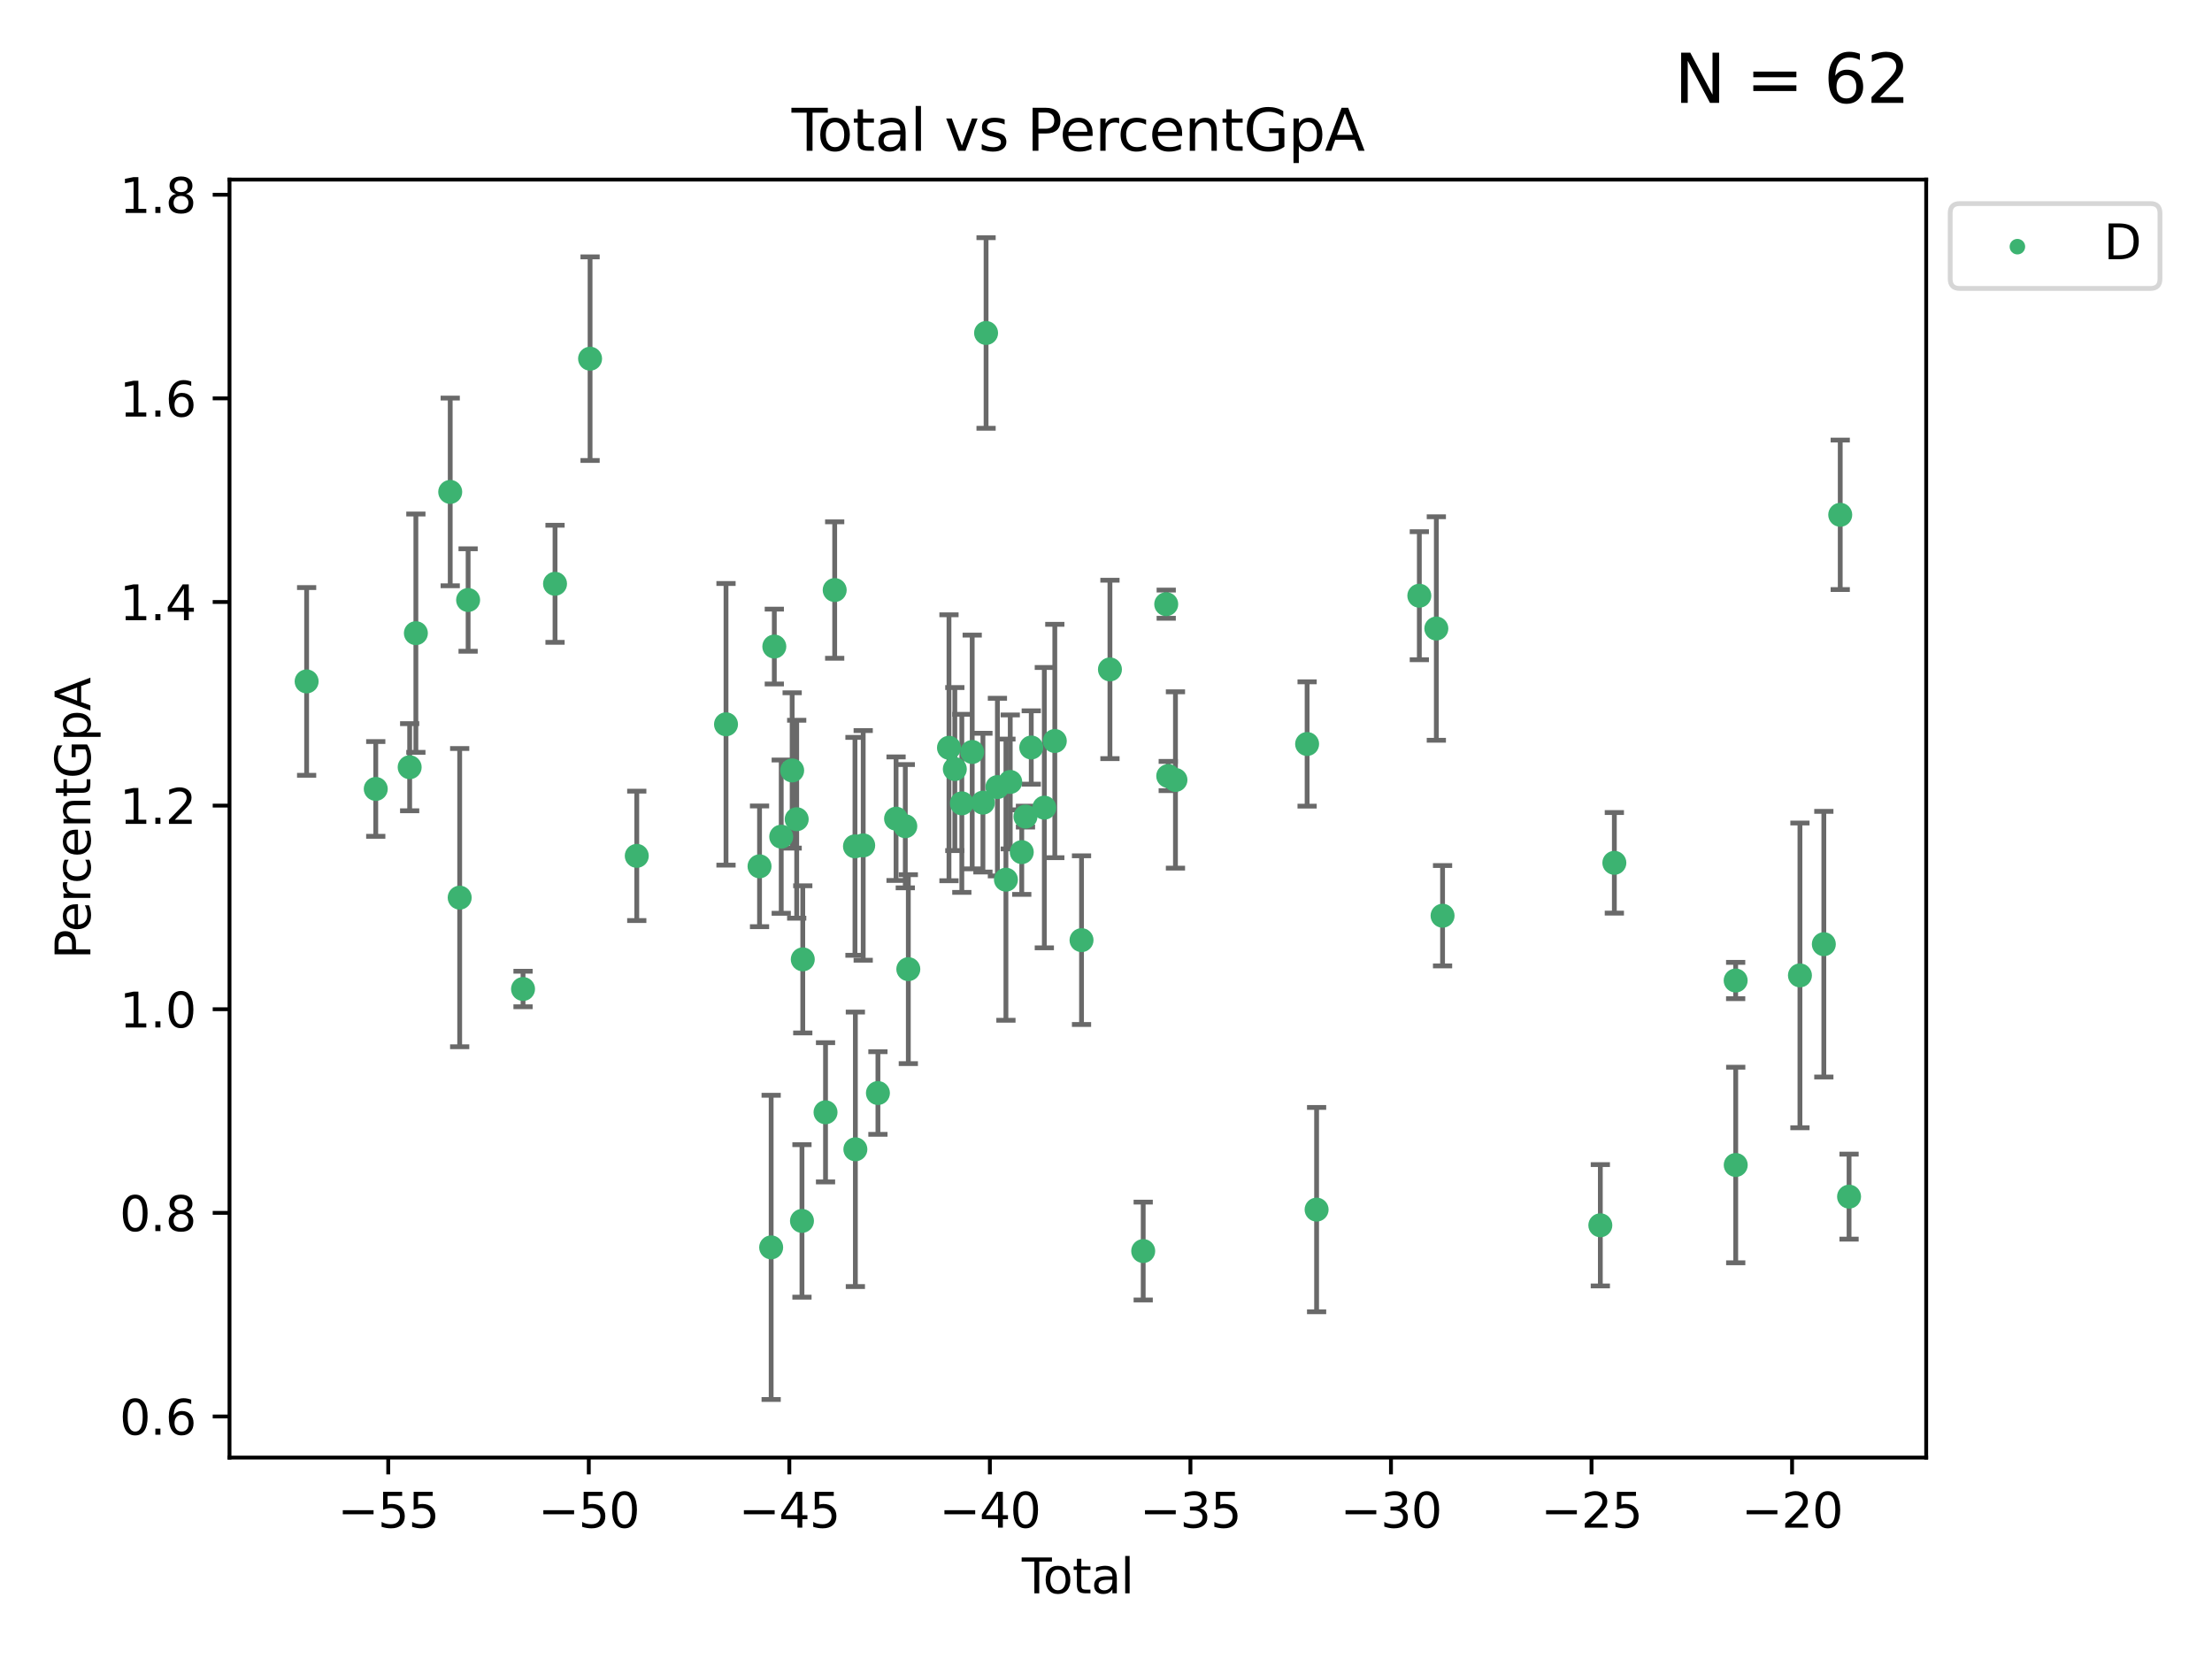 <?xml version="1.0" encoding="utf-8" standalone="no"?>
<!DOCTYPE svg PUBLIC "-//W3C//DTD SVG 1.1//EN"
  "http://www.w3.org/Graphics/SVG/1.1/DTD/svg11.dtd">
<svg xmlns:xlink="http://www.w3.org/1999/xlink" width="460.8pt" height="345.6pt" viewBox="0 0 460.8 345.6" xmlns="http://www.w3.org/2000/svg" version="1.1">
 <defs>
  <style type="text/css">*{stroke-linejoin: round; stroke-linecap: butt}</style>
 </defs>
 <g id="figure_1">
  <g id="patch_1">
   <path d="M 0 345.6 
L 460.8 345.6 
L 460.8 0 
L 0 0 
z
" style="fill: #ffffff"/>
  </g>
  <g id="axes_1">
   <g id="patch_2">
    <path d="M 47.81 303.64 
L 401.26 303.64 
L 401.26 37.411 
L 47.81 37.411 
z
" style="fill: #ffffff"/>
   </g>
   <g id="PathCollection_1">
    <defs>
     <path id="m8e7bc6224b" d="M 0 1.118 
C 0.297 1.118 0.581 1 0.791 0.791 
C 1 0.581 1.118 0.297 1.118 0 
C 1.118 -0.297 1 -0.581 0.791 -0.791 
C 0.581 -1 0.297 -1.118 0 -1.118 
C -0.297 -1.118 -0.581 -1 -0.791 -0.791 
C -1 -0.581 -1.118 -0.297 -1.118 0 
C -1.118 0.297 -1 0.581 -0.791 0.791 
C -0.581 1 -0.297 1.118 0 1.118 
z
" style="stroke: #3cb371"/>
    </defs>
    <g clip-path="url(#p9e554e2e4d)">
     <use xlink:href="#m8e7bc6224b" x="63.876" y="141.951" style="fill: #3cb371; stroke: #3cb371"/>
     <use xlink:href="#m8e7bc6224b" x="78.278" y="164.349" style="fill: #3cb371; stroke: #3cb371"/>
     <use xlink:href="#m8e7bc6224b" x="85.341" y="159.825" style="fill: #3cb371; stroke: #3cb371"/>
     <use xlink:href="#m8e7bc6224b" x="86.635" y="131.902" style="fill: #3cb371; stroke: #3cb371"/>
     <use xlink:href="#m8e7bc6224b" x="93.789" y="102.476" style="fill: #3cb371; stroke: #3cb371"/>
     <use xlink:href="#m8e7bc6224b" x="95.761" y="186.996" style="fill: #3cb371; stroke: #3cb371"/>
     <use xlink:href="#m8e7bc6224b" x="97.517" y="124.992" style="fill: #3cb371; stroke: #3cb371"/>
     <use xlink:href="#m8e7bc6224b" x="108.958" y="206.026" style="fill: #3cb371; stroke: #3cb371"/>
     <use xlink:href="#m8e7bc6224b" x="115.623" y="121.613" style="fill: #3cb371; stroke: #3cb371"/>
     <use xlink:href="#m8e7bc6224b" x="122.924" y="74.722" style="fill: #3cb371; stroke: #3cb371"/>
     <use xlink:href="#m8e7bc6224b" x="132.651" y="178.292" style="fill: #3cb371; stroke: #3cb371"/>
     <use xlink:href="#m8e7bc6224b" x="151.241" y="150.886" style="fill: #3cb371; stroke: #3cb371"/>
     <use xlink:href="#m8e7bc6224b" x="158.226" y="180.473" style="fill: #3cb371; stroke: #3cb371"/>
     <use xlink:href="#m8e7bc6224b" x="160.646" y="259.852" style="fill: #3cb371; stroke: #3cb371"/>
     <use xlink:href="#m8e7bc6224b" x="161.304" y="134.688" style="fill: #3cb371; stroke: #3cb371"/>
     <use xlink:href="#m8e7bc6224b" x="162.744" y="174.29" style="fill: #3cb371; stroke: #3cb371"/>
     <use xlink:href="#m8e7bc6224b" x="165.022" y="160.496" style="fill: #3cb371; stroke: #3cb371"/>
     <use xlink:href="#m8e7bc6224b" x="165.967" y="170.658" style="fill: #3cb371; stroke: #3cb371"/>
     <use xlink:href="#m8e7bc6224b" x="167.065" y="254.339" style="fill: #3cb371; stroke: #3cb371"/>
     <use xlink:href="#m8e7bc6224b" x="167.233" y="199.851" style="fill: #3cb371; stroke: #3cb371"/>
     <use xlink:href="#m8e7bc6224b" x="171.973" y="231.71" style="fill: #3cb371; stroke: #3cb371"/>
     <use xlink:href="#m8e7bc6224b" x="173.881" y="122.917" style="fill: #3cb371; stroke: #3cb371"/>
     <use xlink:href="#m8e7bc6224b" x="178.107" y="176.309" style="fill: #3cb371; stroke: #3cb371"/>
     <use xlink:href="#m8e7bc6224b" x="178.189" y="239.42" style="fill: #3cb371; stroke: #3cb371"/>
     <use xlink:href="#m8e7bc6224b" x="179.82" y="176.11" style="fill: #3cb371; stroke: #3cb371"/>
     <use xlink:href="#m8e7bc6224b" x="182.888" y="227.699" style="fill: #3cb371; stroke: #3cb371"/>
     <use xlink:href="#m8e7bc6224b" x="186.666" y="170.547" style="fill: #3cb371; stroke: #3cb371"/>
     <use xlink:href="#m8e7bc6224b" x="188.59" y="172.113" style="fill: #3cb371; stroke: #3cb371"/>
     <use xlink:href="#m8e7bc6224b" x="189.219" y="201.893" style="fill: #3cb371; stroke: #3cb371"/>
     <use xlink:href="#m8e7bc6224b" x="197.69" y="155.774" style="fill: #3cb371; stroke: #3cb371"/>
     <use xlink:href="#m8e7bc6224b" x="198.908" y="160.211" style="fill: #3cb371; stroke: #3cb371"/>
     <use xlink:href="#m8e7bc6224b" x="200.367" y="167.352" style="fill: #3cb371; stroke: #3cb371"/>
     <use xlink:href="#m8e7bc6224b" x="202.527" y="156.65" style="fill: #3cb371; stroke: #3cb371"/>
     <use xlink:href="#m8e7bc6224b" x="204.762" y="167.204" style="fill: #3cb371; stroke: #3cb371"/>
     <use xlink:href="#m8e7bc6224b" x="205.417" y="69.366" style="fill: #3cb371; stroke: #3cb371"/>
     <use xlink:href="#m8e7bc6224b" x="207.779" y="163.965" style="fill: #3cb371; stroke: #3cb371"/>
     <use xlink:href="#m8e7bc6224b" x="209.553" y="183.252" style="fill: #3cb371; stroke: #3cb371"/>
     <use xlink:href="#m8e7bc6224b" x="210.453" y="162.893" style="fill: #3cb371; stroke: #3cb371"/>
     <use xlink:href="#m8e7bc6224b" x="212.851" y="177.512" style="fill: #3cb371; stroke: #3cb371"/>
     <use xlink:href="#m8e7bc6224b" x="213.624" y="170.112" style="fill: #3cb371; stroke: #3cb371"/>
     <use xlink:href="#m8e7bc6224b" x="214.83" y="155.716" style="fill: #3cb371; stroke: #3cb371"/>
     <use xlink:href="#m8e7bc6224b" x="217.552" y="168.249" style="fill: #3cb371; stroke: #3cb371"/>
     <use xlink:href="#m8e7bc6224b" x="219.735" y="154.364" style="fill: #3cb371; stroke: #3cb371"/>
     <use xlink:href="#m8e7bc6224b" x="225.301" y="195.848" style="fill: #3cb371; stroke: #3cb371"/>
     <use xlink:href="#m8e7bc6224b" x="231.221" y="139.453" style="fill: #3cb371; stroke: #3cb371"/>
     <use xlink:href="#m8e7bc6224b" x="238.151" y="260.615" style="fill: #3cb371; stroke: #3cb371"/>
     <use xlink:href="#m8e7bc6224b" x="242.945" y="125.86" style="fill: #3cb371; stroke: #3cb371"/>
     <use xlink:href="#m8e7bc6224b" x="243.365" y="161.659" style="fill: #3cb371; stroke: #3cb371"/>
     <use xlink:href="#m8e7bc6224b" x="244.869" y="162.478" style="fill: #3cb371; stroke: #3cb371"/>
     <use xlink:href="#m8e7bc6224b" x="272.295" y="154.987" style="fill: #3cb371; stroke: #3cb371"/>
     <use xlink:href="#m8e7bc6224b" x="274.272" y="251.983" style="fill: #3cb371; stroke: #3cb371"/>
     <use xlink:href="#m8e7bc6224b" x="295.673" y="124.099" style="fill: #3cb371; stroke: #3cb371"/>
     <use xlink:href="#m8e7bc6224b" x="299.215" y="130.932" style="fill: #3cb371; stroke: #3cb371"/>
     <use xlink:href="#m8e7bc6224b" x="300.513" y="190.761" style="fill: #3cb371; stroke: #3cb371"/>
     <use xlink:href="#m8e7bc6224b" x="333.379" y="255.248" style="fill: #3cb371; stroke: #3cb371"/>
     <use xlink:href="#m8e7bc6224b" x="336.299" y="179.743" style="fill: #3cb371; stroke: #3cb371"/>
     <use xlink:href="#m8e7bc6224b" x="361.57" y="204.259" style="fill: #3cb371; stroke: #3cb371"/>
     <use xlink:href="#m8e7bc6224b" x="361.584" y="242.69" style="fill: #3cb371; stroke: #3cb371"/>
     <use xlink:href="#m8e7bc6224b" x="374.961" y="203.192" style="fill: #3cb371; stroke: #3cb371"/>
     <use xlink:href="#m8e7bc6224b" x="379.938" y="196.69" style="fill: #3cb371; stroke: #3cb371"/>
     <use xlink:href="#m8e7bc6224b" x="383.354" y="107.241" style="fill: #3cb371; stroke: #3cb371"/>
     <use xlink:href="#m8e7bc6224b" x="385.194" y="249.282" style="fill: #3cb371; stroke: #3cb371"/>
    </g>
   </g>
   <g id="matplotlib.axis_1">
    <g id="xtick_1">
     <g id="line2d_1">
      <defs>
       <path id="m9fd2347273" d="M 0 0 
L 0 3.5 
" style="stroke: #000000; stroke-width: 0.8"/>
      </defs>
      <g>
       <use xlink:href="#m9fd2347273" x="80.877" y="303.64" style="stroke: #000000; stroke-width: 0.8"/>
      </g>
     </g>
     <g id="text_1">
      <!-- −55 -->
      <g transform="translate(70.325 318.238)scale(0.1 -0.1)">
       <defs>
        <path id="DejaVuSans-2212" d="M 678 2272 
L 4684 2272 
L 4684 1741 
L 678 1741 
L 678 2272 
z
" transform="scale(0.016)"/>
        <path id="DejaVuSans-35" d="M 691 4666 
L 3169 4666 
L 3169 4134 
L 1269 4134 
L 1269 2991 
Q 1406 3038 1543 3061 
Q 1681 3084 1819 3084 
Q 2600 3084 3056 2656 
Q 3513 2228 3513 1497 
Q 3513 744 3044 326 
Q 2575 -91 1722 -91 
Q 1428 -91 1123 -41 
Q 819 9 494 109 
L 494 744 
Q 775 591 1075 516 
Q 1375 441 1709 441 
Q 2250 441 2565 725 
Q 2881 1009 2881 1497 
Q 2881 1984 2565 2268 
Q 2250 2553 1709 2553 
Q 1456 2553 1204 2497 
Q 953 2441 691 2322 
L 691 4666 
z
" transform="scale(0.016)"/>
       </defs>
       <use xlink:href="#DejaVuSans-2212"/>
       <use xlink:href="#DejaVuSans-35" x="83.789"/>
       <use xlink:href="#DejaVuSans-35" x="147.412"/>
      </g>
     </g>
    </g>
    <g id="xtick_2">
     <g id="line2d_2">
      <g>
       <use xlink:href="#m9fd2347273" x="122.655" y="303.64" style="stroke: #000000; stroke-width: 0.8"/>
      </g>
     </g>
     <g id="text_2">
      <!-- −50 -->
      <g transform="translate(112.102 318.238)scale(0.1 -0.1)">
       <defs>
        <path id="DejaVuSans-30" d="M 2034 4250 
Q 1547 4250 1301 3770 
Q 1056 3291 1056 2328 
Q 1056 1369 1301 889 
Q 1547 409 2034 409 
Q 2525 409 2770 889 
Q 3016 1369 3016 2328 
Q 3016 3291 2770 3770 
Q 2525 4250 2034 4250 
z
M 2034 4750 
Q 2819 4750 3233 4129 
Q 3647 3509 3647 2328 
Q 3647 1150 3233 529 
Q 2819 -91 2034 -91 
Q 1250 -91 836 529 
Q 422 1150 422 2328 
Q 422 3509 836 4129 
Q 1250 4750 2034 4750 
z
" transform="scale(0.016)"/>
       </defs>
       <use xlink:href="#DejaVuSans-2212"/>
       <use xlink:href="#DejaVuSans-35" x="83.789"/>
       <use xlink:href="#DejaVuSans-30" x="147.412"/>
      </g>
     </g>
    </g>
    <g id="xtick_3">
     <g id="line2d_3">
      <g>
       <use xlink:href="#m9fd2347273" x="164.433" y="303.64" style="stroke: #000000; stroke-width: 0.8"/>
      </g>
     </g>
     <g id="text_3">
      <!-- −45 -->
      <g transform="translate(153.88 318.238)scale(0.1 -0.1)">
       <defs>
        <path id="DejaVuSans-34" d="M 2419 4116 
L 825 1625 
L 2419 1625 
L 2419 4116 
z
M 2253 4666 
L 3047 4666 
L 3047 1625 
L 3713 1625 
L 3713 1100 
L 3047 1100 
L 3047 0 
L 2419 0 
L 2419 1100 
L 313 1100 
L 313 1709 
L 2253 4666 
z
" transform="scale(0.016)"/>
       </defs>
       <use xlink:href="#DejaVuSans-2212"/>
       <use xlink:href="#DejaVuSans-34" x="83.789"/>
       <use xlink:href="#DejaVuSans-35" x="147.412"/>
      </g>
     </g>
    </g>
    <g id="xtick_4">
     <g id="line2d_4">
      <g>
       <use xlink:href="#m9fd2347273" x="206.21" y="303.64" style="stroke: #000000; stroke-width: 0.8"/>
      </g>
     </g>
     <g id="text_4">
      <!-- −40 -->
      <g transform="translate(195.658 318.238)scale(0.1 -0.1)">
       <use xlink:href="#DejaVuSans-2212"/>
       <use xlink:href="#DejaVuSans-34" x="83.789"/>
       <use xlink:href="#DejaVuSans-30" x="147.412"/>
      </g>
     </g>
    </g>
    <g id="xtick_5">
     <g id="line2d_5">
      <g>
       <use xlink:href="#m9fd2347273" x="247.988" y="303.64" style="stroke: #000000; stroke-width: 0.8"/>
      </g>
     </g>
     <g id="text_5">
      <!-- −35 -->
      <g transform="translate(237.436 318.238)scale(0.1 -0.1)">
       <defs>
        <path id="DejaVuSans-33" d="M 2597 2516 
Q 3050 2419 3304 2112 
Q 3559 1806 3559 1356 
Q 3559 666 3084 287 
Q 2609 -91 1734 -91 
Q 1441 -91 1130 -33 
Q 819 25 488 141 
L 488 750 
Q 750 597 1062 519 
Q 1375 441 1716 441 
Q 2309 441 2620 675 
Q 2931 909 2931 1356 
Q 2931 1769 2642 2001 
Q 2353 2234 1838 2234 
L 1294 2234 
L 1294 2753 
L 1863 2753 
Q 2328 2753 2575 2939 
Q 2822 3125 2822 3475 
Q 2822 3834 2567 4026 
Q 2313 4219 1838 4219 
Q 1578 4219 1281 4162 
Q 984 4106 628 3988 
L 628 4550 
Q 988 4650 1302 4700 
Q 1616 4750 1894 4750 
Q 2613 4750 3031 4423 
Q 3450 4097 3450 3541 
Q 3450 3153 3228 2886 
Q 3006 2619 2597 2516 
z
" transform="scale(0.016)"/>
       </defs>
       <use xlink:href="#DejaVuSans-2212"/>
       <use xlink:href="#DejaVuSans-33" x="83.789"/>
       <use xlink:href="#DejaVuSans-35" x="147.412"/>
      </g>
     </g>
    </g>
    <g id="xtick_6">
     <g id="line2d_6">
      <g>
       <use xlink:href="#m9fd2347273" x="289.766" y="303.64" style="stroke: #000000; stroke-width: 0.8"/>
      </g>
     </g>
     <g id="text_6">
      <!-- −30 -->
      <g transform="translate(279.214 318.238)scale(0.1 -0.1)">
       <use xlink:href="#DejaVuSans-2212"/>
       <use xlink:href="#DejaVuSans-33" x="83.789"/>
       <use xlink:href="#DejaVuSans-30" x="147.412"/>
      </g>
     </g>
    </g>
    <g id="xtick_7">
     <g id="line2d_7">
      <g>
       <use xlink:href="#m9fd2347273" x="331.544" y="303.64" style="stroke: #000000; stroke-width: 0.8"/>
      </g>
     </g>
     <g id="text_7">
      <!-- −25 -->
      <g transform="translate(320.992 318.238)scale(0.1 -0.1)">
       <defs>
        <path id="DejaVuSans-32" d="M 1228 531 
L 3431 531 
L 3431 0 
L 469 0 
L 469 531 
Q 828 903 1448 1529 
Q 2069 2156 2228 2338 
Q 2531 2678 2651 2914 
Q 2772 3150 2772 3378 
Q 2772 3750 2511 3984 
Q 2250 4219 1831 4219 
Q 1534 4219 1204 4116 
Q 875 4013 500 3803 
L 500 4441 
Q 881 4594 1212 4672 
Q 1544 4750 1819 4750 
Q 2544 4750 2975 4387 
Q 3406 4025 3406 3419 
Q 3406 3131 3298 2873 
Q 3191 2616 2906 2266 
Q 2828 2175 2409 1742 
Q 1991 1309 1228 531 
z
" transform="scale(0.016)"/>
       </defs>
       <use xlink:href="#DejaVuSans-2212"/>
       <use xlink:href="#DejaVuSans-32" x="83.789"/>
       <use xlink:href="#DejaVuSans-35" x="147.412"/>
      </g>
     </g>
    </g>
    <g id="xtick_8">
     <g id="line2d_8">
      <g>
       <use xlink:href="#m9fd2347273" x="373.322" y="303.64" style="stroke: #000000; stroke-width: 0.8"/>
      </g>
     </g>
     <g id="text_8">
      <!-- −20 -->
      <g transform="translate(362.769 318.238)scale(0.1 -0.1)">
       <use xlink:href="#DejaVuSans-2212"/>
       <use xlink:href="#DejaVuSans-32" x="83.789"/>
       <use xlink:href="#DejaVuSans-30" x="147.412"/>
      </g>
     </g>
    </g>
    <g id="text_9">
     <!-- Total -->
     <g transform="translate(212.858 331.917)scale(0.1 -0.1)">
      <defs>
       <path id="DejaVuSans-54" d="M -19 4666 
L 3928 4666 
L 3928 4134 
L 2272 4134 
L 2272 0 
L 1638 0 
L 1638 4134 
L -19 4134 
L -19 4666 
z
" transform="scale(0.016)"/>
       <path id="DejaVuSans-6f" d="M 1959 3097 
Q 1497 3097 1228 2736 
Q 959 2375 959 1747 
Q 959 1119 1226 758 
Q 1494 397 1959 397 
Q 2419 397 2687 759 
Q 2956 1122 2956 1747 
Q 2956 2369 2687 2733 
Q 2419 3097 1959 3097 
z
M 1959 3584 
Q 2709 3584 3137 3096 
Q 3566 2609 3566 1747 
Q 3566 888 3137 398 
Q 2709 -91 1959 -91 
Q 1206 -91 779 398 
Q 353 888 353 1747 
Q 353 2609 779 3096 
Q 1206 3584 1959 3584 
z
" transform="scale(0.016)"/>
       <path id="DejaVuSans-74" d="M 1172 4494 
L 1172 3500 
L 2356 3500 
L 2356 3053 
L 1172 3053 
L 1172 1153 
Q 1172 725 1289 603 
Q 1406 481 1766 481 
L 2356 481 
L 2356 0 
L 1766 0 
Q 1100 0 847 248 
Q 594 497 594 1153 
L 594 3053 
L 172 3053 
L 172 3500 
L 594 3500 
L 594 4494 
L 1172 4494 
z
" transform="scale(0.016)"/>
       <path id="DejaVuSans-61" d="M 2194 1759 
Q 1497 1759 1228 1600 
Q 959 1441 959 1056 
Q 959 750 1161 570 
Q 1363 391 1709 391 
Q 2188 391 2477 730 
Q 2766 1069 2766 1631 
L 2766 1759 
L 2194 1759 
z
M 3341 1997 
L 3341 0 
L 2766 0 
L 2766 531 
Q 2569 213 2275 61 
Q 1981 -91 1556 -91 
Q 1019 -91 701 211 
Q 384 513 384 1019 
Q 384 1609 779 1909 
Q 1175 2209 1959 2209 
L 2766 2209 
L 2766 2266 
Q 2766 2663 2505 2880 
Q 2244 3097 1772 3097 
Q 1472 3097 1187 3025 
Q 903 2953 641 2809 
L 641 3341 
Q 956 3463 1253 3523 
Q 1550 3584 1831 3584 
Q 2591 3584 2966 3190 
Q 3341 2797 3341 1997 
z
" transform="scale(0.016)"/>
       <path id="DejaVuSans-6c" d="M 603 4863 
L 1178 4863 
L 1178 0 
L 603 0 
L 603 4863 
z
" transform="scale(0.016)"/>
      </defs>
      <use xlink:href="#DejaVuSans-54"/>
      <use xlink:href="#DejaVuSans-6f" x="44.084"/>
      <use xlink:href="#DejaVuSans-74" x="105.266"/>
      <use xlink:href="#DejaVuSans-61" x="144.475"/>
      <use xlink:href="#DejaVuSans-6c" x="205.754"/>
     </g>
    </g>
   </g>
   <g id="matplotlib.axis_2">
    <g id="ytick_1">
     <g id="line2d_9">
      <defs>
       <path id="mc085681084" d="M 0 0 
L -3.5 0 
" style="stroke: #000000; stroke-width: 0.8"/>
      </defs>
      <g>
       <use xlink:href="#mc085681084" x="47.81" y="295.078" style="stroke: #000000; stroke-width: 0.8"/>
      </g>
     </g>
     <g id="text_10">
      <!-- 0.6 -->
      <g transform="translate(24.907 298.877)scale(0.1 -0.1)">
       <defs>
        <path id="DejaVuSans-2e" d="M 684 794 
L 1344 794 
L 1344 0 
L 684 0 
L 684 794 
z
" transform="scale(0.016)"/>
        <path id="DejaVuSans-36" d="M 2113 2584 
Q 1688 2584 1439 2293 
Q 1191 2003 1191 1497 
Q 1191 994 1439 701 
Q 1688 409 2113 409 
Q 2538 409 2786 701 
Q 3034 994 3034 1497 
Q 3034 2003 2786 2293 
Q 2538 2584 2113 2584 
z
M 3366 4563 
L 3366 3988 
Q 3128 4100 2886 4159 
Q 2644 4219 2406 4219 
Q 1781 4219 1451 3797 
Q 1122 3375 1075 2522 
Q 1259 2794 1537 2939 
Q 1816 3084 2150 3084 
Q 2853 3084 3261 2657 
Q 3669 2231 3669 1497 
Q 3669 778 3244 343 
Q 2819 -91 2113 -91 
Q 1303 -91 875 529 
Q 447 1150 447 2328 
Q 447 3434 972 4092 
Q 1497 4750 2381 4750 
Q 2619 4750 2861 4703 
Q 3103 4656 3366 4563 
z
" transform="scale(0.016)"/>
       </defs>
       <use xlink:href="#DejaVuSans-30"/>
       <use xlink:href="#DejaVuSans-2e" x="63.623"/>
       <use xlink:href="#DejaVuSans-36" x="95.41"/>
      </g>
     </g>
    </g>
    <g id="ytick_2">
     <g id="line2d_10">
      <g>
       <use xlink:href="#mc085681084" x="47.81" y="252.659" style="stroke: #000000; stroke-width: 0.8"/>
      </g>
     </g>
     <g id="text_11">
      <!-- 0.8 -->
      <g transform="translate(24.907 256.458)scale(0.1 -0.1)">
       <defs>
        <path id="DejaVuSans-38" d="M 2034 2216 
Q 1584 2216 1326 1975 
Q 1069 1734 1069 1313 
Q 1069 891 1326 650 
Q 1584 409 2034 409 
Q 2484 409 2743 651 
Q 3003 894 3003 1313 
Q 3003 1734 2745 1975 
Q 2488 2216 2034 2216 
z
M 1403 2484 
Q 997 2584 770 2862 
Q 544 3141 544 3541 
Q 544 4100 942 4425 
Q 1341 4750 2034 4750 
Q 2731 4750 3128 4425 
Q 3525 4100 3525 3541 
Q 3525 3141 3298 2862 
Q 3072 2584 2669 2484 
Q 3125 2378 3379 2068 
Q 3634 1759 3634 1313 
Q 3634 634 3220 271 
Q 2806 -91 2034 -91 
Q 1263 -91 848 271 
Q 434 634 434 1313 
Q 434 1759 690 2068 
Q 947 2378 1403 2484 
z
M 1172 3481 
Q 1172 3119 1398 2916 
Q 1625 2713 2034 2713 
Q 2441 2713 2670 2916 
Q 2900 3119 2900 3481 
Q 2900 3844 2670 4047 
Q 2441 4250 2034 4250 
Q 1625 4250 1398 4047 
Q 1172 3844 1172 3481 
z
" transform="scale(0.016)"/>
       </defs>
       <use xlink:href="#DejaVuSans-30"/>
       <use xlink:href="#DejaVuSans-2e" x="63.623"/>
       <use xlink:href="#DejaVuSans-38" x="95.41"/>
      </g>
     </g>
    </g>
    <g id="ytick_3">
     <g id="line2d_11">
      <g>
       <use xlink:href="#mc085681084" x="47.81" y="210.24" style="stroke: #000000; stroke-width: 0.8"/>
      </g>
     </g>
     <g id="text_12">
      <!-- 1.0 -->
      <g transform="translate(24.907 214.04)scale(0.1 -0.1)">
       <defs>
        <path id="DejaVuSans-31" d="M 794 531 
L 1825 531 
L 1825 4091 
L 703 3866 
L 703 4441 
L 1819 4666 
L 2450 4666 
L 2450 531 
L 3481 531 
L 3481 0 
L 794 0 
L 794 531 
z
" transform="scale(0.016)"/>
       </defs>
       <use xlink:href="#DejaVuSans-31"/>
       <use xlink:href="#DejaVuSans-2e" x="63.623"/>
       <use xlink:href="#DejaVuSans-30" x="95.41"/>
      </g>
     </g>
    </g>
    <g id="ytick_4">
     <g id="line2d_12">
      <g>
       <use xlink:href="#mc085681084" x="47.81" y="167.822" style="stroke: #000000; stroke-width: 0.8"/>
      </g>
     </g>
     <g id="text_13">
      <!-- 1.2 -->
      <g transform="translate(24.907 171.621)scale(0.1 -0.1)">
       <use xlink:href="#DejaVuSans-31"/>
       <use xlink:href="#DejaVuSans-2e" x="63.623"/>
       <use xlink:href="#DejaVuSans-32" x="95.41"/>
      </g>
     </g>
    </g>
    <g id="ytick_5">
     <g id="line2d_13">
      <g>
       <use xlink:href="#mc085681084" x="47.81" y="125.403" style="stroke: #000000; stroke-width: 0.8"/>
      </g>
     </g>
     <g id="text_14">
      <!-- 1.4 -->
      <g transform="translate(24.907 129.202)scale(0.1 -0.1)">
       <use xlink:href="#DejaVuSans-31"/>
       <use xlink:href="#DejaVuSans-2e" x="63.623"/>
       <use xlink:href="#DejaVuSans-34" x="95.41"/>
      </g>
     </g>
    </g>
    <g id="ytick_6">
     <g id="line2d_14">
      <g>
       <use xlink:href="#mc085681084" x="47.81" y="82.984" style="stroke: #000000; stroke-width: 0.8"/>
      </g>
     </g>
     <g id="text_15">
      <!-- 1.6 -->
      <g transform="translate(24.907 86.784)scale(0.1 -0.1)">
       <use xlink:href="#DejaVuSans-31"/>
       <use xlink:href="#DejaVuSans-2e" x="63.623"/>
       <use xlink:href="#DejaVuSans-36" x="95.41"/>
      </g>
     </g>
    </g>
    <g id="ytick_7">
     <g id="line2d_15">
      <g>
       <use xlink:href="#mc085681084" x="47.81" y="40.566" style="stroke: #000000; stroke-width: 0.8"/>
      </g>
     </g>
     <g id="text_16">
      <!-- 1.8 -->
      <g transform="translate(24.907 44.365)scale(0.1 -0.1)">
       <use xlink:href="#DejaVuSans-31"/>
       <use xlink:href="#DejaVuSans-2e" x="63.623"/>
       <use xlink:href="#DejaVuSans-38" x="95.41"/>
      </g>
     </g>
    </g>
    <g id="text_17">
     <!-- PercentGpA -->
     <g transform="translate(18.827 199.802)rotate(-90)scale(0.1 -0.1)">
      <defs>
       <path id="DejaVuSans-50" d="M 1259 4147 
L 1259 2394 
L 2053 2394 
Q 2494 2394 2734 2622 
Q 2975 2850 2975 3272 
Q 2975 3691 2734 3919 
Q 2494 4147 2053 4147 
L 1259 4147 
z
M 628 4666 
L 2053 4666 
Q 2838 4666 3239 4311 
Q 3641 3956 3641 3272 
Q 3641 2581 3239 2228 
Q 2838 1875 2053 1875 
L 1259 1875 
L 1259 0 
L 628 0 
L 628 4666 
z
" transform="scale(0.016)"/>
       <path id="DejaVuSans-65" d="M 3597 1894 
L 3597 1613 
L 953 1613 
Q 991 1019 1311 708 
Q 1631 397 2203 397 
Q 2534 397 2845 478 
Q 3156 559 3463 722 
L 3463 178 
Q 3153 47 2828 -22 
Q 2503 -91 2169 -91 
Q 1331 -91 842 396 
Q 353 884 353 1716 
Q 353 2575 817 3079 
Q 1281 3584 2069 3584 
Q 2775 3584 3186 3129 
Q 3597 2675 3597 1894 
z
M 3022 2063 
Q 3016 2534 2758 2815 
Q 2500 3097 2075 3097 
Q 1594 3097 1305 2825 
Q 1016 2553 972 2059 
L 3022 2063 
z
" transform="scale(0.016)"/>
       <path id="DejaVuSans-72" d="M 2631 2963 
Q 2534 3019 2420 3045 
Q 2306 3072 2169 3072 
Q 1681 3072 1420 2755 
Q 1159 2438 1159 1844 
L 1159 0 
L 581 0 
L 581 3500 
L 1159 3500 
L 1159 2956 
Q 1341 3275 1631 3429 
Q 1922 3584 2338 3584 
Q 2397 3584 2469 3576 
Q 2541 3569 2628 3553 
L 2631 2963 
z
" transform="scale(0.016)"/>
       <path id="DejaVuSans-63" d="M 3122 3366 
L 3122 2828 
Q 2878 2963 2633 3030 
Q 2388 3097 2138 3097 
Q 1578 3097 1268 2742 
Q 959 2388 959 1747 
Q 959 1106 1268 751 
Q 1578 397 2138 397 
Q 2388 397 2633 464 
Q 2878 531 3122 666 
L 3122 134 
Q 2881 22 2623 -34 
Q 2366 -91 2075 -91 
Q 1284 -91 818 406 
Q 353 903 353 1747 
Q 353 2603 823 3093 
Q 1294 3584 2113 3584 
Q 2378 3584 2631 3529 
Q 2884 3475 3122 3366 
z
" transform="scale(0.016)"/>
       <path id="DejaVuSans-6e" d="M 3513 2113 
L 3513 0 
L 2938 0 
L 2938 2094 
Q 2938 2591 2744 2837 
Q 2550 3084 2163 3084 
Q 1697 3084 1428 2787 
Q 1159 2491 1159 1978 
L 1159 0 
L 581 0 
L 581 3500 
L 1159 3500 
L 1159 2956 
Q 1366 3272 1645 3428 
Q 1925 3584 2291 3584 
Q 2894 3584 3203 3211 
Q 3513 2838 3513 2113 
z
" transform="scale(0.016)"/>
       <path id="DejaVuSans-47" d="M 3809 666 
L 3809 1919 
L 2778 1919 
L 2778 2438 
L 4434 2438 
L 4434 434 
Q 4069 175 3628 42 
Q 3188 -91 2688 -91 
Q 1594 -91 976 548 
Q 359 1188 359 2328 
Q 359 3472 976 4111 
Q 1594 4750 2688 4750 
Q 3144 4750 3555 4637 
Q 3966 4525 4313 4306 
L 4313 3634 
Q 3963 3931 3569 4081 
Q 3175 4231 2741 4231 
Q 1884 4231 1454 3753 
Q 1025 3275 1025 2328 
Q 1025 1384 1454 906 
Q 1884 428 2741 428 
Q 3075 428 3337 486 
Q 3600 544 3809 666 
z
" transform="scale(0.016)"/>
       <path id="DejaVuSans-70" d="M 1159 525 
L 1159 -1331 
L 581 -1331 
L 581 3500 
L 1159 3500 
L 1159 2969 
Q 1341 3281 1617 3432 
Q 1894 3584 2278 3584 
Q 2916 3584 3314 3078 
Q 3713 2572 3713 1747 
Q 3713 922 3314 415 
Q 2916 -91 2278 -91 
Q 1894 -91 1617 61 
Q 1341 213 1159 525 
z
M 3116 1747 
Q 3116 2381 2855 2742 
Q 2594 3103 2138 3103 
Q 1681 3103 1420 2742 
Q 1159 2381 1159 1747 
Q 1159 1113 1420 752 
Q 1681 391 2138 391 
Q 2594 391 2855 752 
Q 3116 1113 3116 1747 
z
" transform="scale(0.016)"/>
       <path id="DejaVuSans-41" d="M 2188 4044 
L 1331 1722 
L 3047 1722 
L 2188 4044 
z
M 1831 4666 
L 2547 4666 
L 4325 0 
L 3669 0 
L 3244 1197 
L 1141 1197 
L 716 0 
L 50 0 
L 1831 4666 
z
" transform="scale(0.016)"/>
      </defs>
      <use xlink:href="#DejaVuSans-50"/>
      <use xlink:href="#DejaVuSans-65" x="56.678"/>
      <use xlink:href="#DejaVuSans-72" x="118.201"/>
      <use xlink:href="#DejaVuSans-63" x="157.064"/>
      <use xlink:href="#DejaVuSans-65" x="212.045"/>
      <use xlink:href="#DejaVuSans-6e" x="273.568"/>
      <use xlink:href="#DejaVuSans-74" x="336.947"/>
      <use xlink:href="#DejaVuSans-47" x="376.156"/>
      <use xlink:href="#DejaVuSans-70" x="453.646"/>
      <use xlink:href="#DejaVuSans-41" x="517.123"/>
     </g>
    </g>
   </g>
   <g id="LineCollection_1">
    <path d="M 63.876 161.503 
L 63.876 122.399 
" clip-path="url(#p9e554e2e4d)" style="fill: none; stroke: #696969"/>
    <path d="M 78.278 174.218 
L 78.278 154.48 
" clip-path="url(#p9e554e2e4d)" style="fill: none; stroke: #696969"/>
    <path d="M 85.341 168.9 
L 85.341 150.749 
" clip-path="url(#p9e554e2e4d)" style="fill: none; stroke: #696969"/>
    <path d="M 86.635 156.727 
L 86.635 107.076 
" clip-path="url(#p9e554e2e4d)" style="fill: none; stroke: #696969"/>
    <path d="M 93.789 122.024 
L 93.789 82.927 
" clip-path="url(#p9e554e2e4d)" style="fill: none; stroke: #696969"/>
    <path d="M 95.761 218.061 
L 95.761 155.931 
" clip-path="url(#p9e554e2e4d)" style="fill: none; stroke: #696969"/>
    <path d="M 97.517 135.664 
L 97.517 114.321 
" clip-path="url(#p9e554e2e4d)" style="fill: none; stroke: #696969"/>
    <path d="M 108.958 209.727 
L 108.958 202.326 
" clip-path="url(#p9e554e2e4d)" style="fill: none; stroke: #696969"/>
    <path d="M 115.623 133.811 
L 115.623 109.415 
" clip-path="url(#p9e554e2e4d)" style="fill: none; stroke: #696969"/>
    <path d="M 122.924 95.927 
L 122.924 53.516 
" clip-path="url(#p9e554e2e4d)" style="fill: none; stroke: #696969"/>
    <path d="M 132.651 191.768 
L 132.651 164.816 
" clip-path="url(#p9e554e2e4d)" style="fill: none; stroke: #696969"/>
    <path d="M 151.241 180.219 
L 151.241 121.552 
" clip-path="url(#p9e554e2e4d)" style="fill: none; stroke: #696969"/>
    <path d="M 158.226 193.046 
L 158.226 167.899 
" clip-path="url(#p9e554e2e4d)" style="fill: none; stroke: #696969"/>
    <path d="M 160.646 291.539 
L 160.646 228.165 
" clip-path="url(#p9e554e2e4d)" style="fill: none; stroke: #696969"/>
    <path d="M 161.304 142.487 
L 161.304 126.889 
" clip-path="url(#p9e554e2e4d)" style="fill: none; stroke: #696969"/>
    <path d="M 162.744 190.254 
L 162.744 158.327 
" clip-path="url(#p9e554e2e4d)" style="fill: none; stroke: #696969"/>
    <path d="M 165.022 176.676 
L 165.022 144.317 
" clip-path="url(#p9e554e2e4d)" style="fill: none; stroke: #696969"/>
    <path d="M 165.967 191.276 
L 165.967 150.039 
" clip-path="url(#p9e554e2e4d)" style="fill: none; stroke: #696969"/>
    <path d="M 167.065 270.225 
L 167.065 238.452 
" clip-path="url(#p9e554e2e4d)" style="fill: none; stroke: #696969"/>
    <path d="M 167.233 215.182 
L 167.233 184.52 
" clip-path="url(#p9e554e2e4d)" style="fill: none; stroke: #696969"/>
    <path d="M 171.973 246.215 
L 171.973 217.205 
" clip-path="url(#p9e554e2e4d)" style="fill: none; stroke: #696969"/>
    <path d="M 173.881 137.129 
L 173.881 108.705 
" clip-path="url(#p9e554e2e4d)" style="fill: none; stroke: #696969"/>
    <path d="M 178.107 199.005 
L 178.107 153.613 
" clip-path="url(#p9e554e2e4d)" style="fill: none; stroke: #696969"/>
    <path d="M 178.189 268.013 
L 178.189 210.828 
" clip-path="url(#p9e554e2e4d)" style="fill: none; stroke: #696969"/>
    <path d="M 179.82 200.029 
L 179.82 152.192 
" clip-path="url(#p9e554e2e4d)" style="fill: none; stroke: #696969"/>
    <path d="M 182.888 236.307 
L 182.888 219.091 
" clip-path="url(#p9e554e2e4d)" style="fill: none; stroke: #696969"/>
    <path d="M 186.666 183.417 
L 186.666 157.678 
" clip-path="url(#p9e554e2e4d)" style="fill: none; stroke: #696969"/>
    <path d="M 188.59 184.953 
L 188.59 159.273 
" clip-path="url(#p9e554e2e4d)" style="fill: none; stroke: #696969"/>
    <path d="M 189.219 221.571 
L 189.219 182.215 
" clip-path="url(#p9e554e2e4d)" style="fill: none; stroke: #696969"/>
    <path d="M 197.69 183.471 
L 197.69 128.076 
" clip-path="url(#p9e554e2e4d)" style="fill: none; stroke: #696969"/>
    <path d="M 198.908 177.193 
L 198.908 143.23 
" clip-path="url(#p9e554e2e4d)" style="fill: none; stroke: #696969"/>
    <path d="M 200.367 185.902 
L 200.367 148.802 
" clip-path="url(#p9e554e2e4d)" style="fill: none; stroke: #696969"/>
    <path d="M 202.527 180.994 
L 202.527 132.306 
" clip-path="url(#p9e554e2e4d)" style="fill: none; stroke: #696969"/>
    <path d="M 204.762 181.658 
L 204.762 152.75 
" clip-path="url(#p9e554e2e4d)" style="fill: none; stroke: #696969"/>
    <path d="M 205.417 89.22 
L 205.417 49.513 
" clip-path="url(#p9e554e2e4d)" style="fill: none; stroke: #696969"/>
    <path d="M 207.779 182.467 
L 207.779 145.464 
" clip-path="url(#p9e554e2e4d)" style="fill: none; stroke: #696969"/>
    <path d="M 209.553 212.543 
L 209.553 153.962 
" clip-path="url(#p9e554e2e4d)" style="fill: none; stroke: #696969"/>
    <path d="M 210.453 176.846 
L 210.453 148.94 
" clip-path="url(#p9e554e2e4d)" style="fill: none; stroke: #696969"/>
    <path d="M 212.851 186.321 
L 212.851 168.702 
" clip-path="url(#p9e554e2e4d)" style="fill: none; stroke: #696969"/>
    <path d="M 213.624 172.289 
L 213.624 167.934 
" clip-path="url(#p9e554e2e4d)" style="fill: none; stroke: #696969"/>
    <path d="M 214.83 163.357 
L 214.83 148.076 
" clip-path="url(#p9e554e2e4d)" style="fill: none; stroke: #696969"/>
    <path d="M 217.552 197.449 
L 217.552 139.049 
" clip-path="url(#p9e554e2e4d)" style="fill: none; stroke: #696969"/>
    <path d="M 219.735 178.674 
L 219.735 130.054 
" clip-path="url(#p9e554e2e4d)" style="fill: none; stroke: #696969"/>
    <path d="M 225.301 213.418 
L 225.301 178.277 
" clip-path="url(#p9e554e2e4d)" style="fill: none; stroke: #696969"/>
    <path d="M 231.221 158.037 
L 231.221 120.869 
" clip-path="url(#p9e554e2e4d)" style="fill: none; stroke: #696969"/>
    <path d="M 238.151 270.807 
L 238.151 250.423 
" clip-path="url(#p9e554e2e4d)" style="fill: none; stroke: #696969"/>
    <path d="M 242.945 128.795 
L 242.945 122.925 
" clip-path="url(#p9e554e2e4d)" style="fill: none; stroke: #696969"/>
    <path d="M 243.365 164.702 
L 243.365 158.615 
" clip-path="url(#p9e554e2e4d)" style="fill: none; stroke: #696969"/>
    <path d="M 244.869 180.845 
L 244.869 144.112 
" clip-path="url(#p9e554e2e4d)" style="fill: none; stroke: #696969"/>
    <path d="M 272.295 167.935 
L 272.295 142.039 
" clip-path="url(#p9e554e2e4d)" style="fill: none; stroke: #696969"/>
    <path d="M 274.272 273.265 
L 274.272 230.702 
" clip-path="url(#p9e554e2e4d)" style="fill: none; stroke: #696969"/>
    <path d="M 295.673 137.436 
L 295.673 110.762 
" clip-path="url(#p9e554e2e4d)" style="fill: none; stroke: #696969"/>
    <path d="M 299.215 154.212 
L 299.215 107.651 
" clip-path="url(#p9e554e2e4d)" style="fill: none; stroke: #696969"/>
    <path d="M 300.513 201.216 
L 300.513 180.305 
" clip-path="url(#p9e554e2e4d)" style="fill: none; stroke: #696969"/>
    <path d="M 333.379 267.887 
L 333.379 242.609 
" clip-path="url(#p9e554e2e4d)" style="fill: none; stroke: #696969"/>
    <path d="M 336.299 190.218 
L 336.299 169.268 
" clip-path="url(#p9e554e2e4d)" style="fill: none; stroke: #696969"/>
    <path d="M 361.57 208.04 
L 361.57 200.477 
" clip-path="url(#p9e554e2e4d)" style="fill: none; stroke: #696969"/>
    <path d="M 361.584 263.06 
L 361.584 222.321 
" clip-path="url(#p9e554e2e4d)" style="fill: none; stroke: #696969"/>
    <path d="M 374.961 234.933 
L 374.961 171.451 
" clip-path="url(#p9e554e2e4d)" style="fill: none; stroke: #696969"/>
    <path d="M 379.938 224.357 
L 379.938 169.022 
" clip-path="url(#p9e554e2e4d)" style="fill: none; stroke: #696969"/>
    <path d="M 383.354 122.809 
L 383.354 91.673 
" clip-path="url(#p9e554e2e4d)" style="fill: none; stroke: #696969"/>
    <path d="M 385.194 258.136 
L 385.194 240.428 
" clip-path="url(#p9e554e2e4d)" style="fill: none; stroke: #696969"/>
   </g>
   <g id="line2d_16">
    <defs>
     <path id="m2016fc59f5" d="M 2 0 
L -2 -0 
" style="stroke: #696969"/>
    </defs>
    <g clip-path="url(#p9e554e2e4d)">
     <use xlink:href="#m2016fc59f5" x="63.876" y="161.503" style="fill: #696969; stroke: #696969"/>
     <use xlink:href="#m2016fc59f5" x="78.278" y="174.218" style="fill: #696969; stroke: #696969"/>
     <use xlink:href="#m2016fc59f5" x="85.341" y="168.9" style="fill: #696969; stroke: #696969"/>
     <use xlink:href="#m2016fc59f5" x="86.635" y="156.727" style="fill: #696969; stroke: #696969"/>
     <use xlink:href="#m2016fc59f5" x="93.789" y="122.024" style="fill: #696969; stroke: #696969"/>
     <use xlink:href="#m2016fc59f5" x="95.761" y="218.061" style="fill: #696969; stroke: #696969"/>
     <use xlink:href="#m2016fc59f5" x="97.517" y="135.664" style="fill: #696969; stroke: #696969"/>
     <use xlink:href="#m2016fc59f5" x="108.958" y="209.727" style="fill: #696969; stroke: #696969"/>
     <use xlink:href="#m2016fc59f5" x="115.623" y="133.811" style="fill: #696969; stroke: #696969"/>
     <use xlink:href="#m2016fc59f5" x="122.924" y="95.927" style="fill: #696969; stroke: #696969"/>
     <use xlink:href="#m2016fc59f5" x="132.651" y="191.768" style="fill: #696969; stroke: #696969"/>
     <use xlink:href="#m2016fc59f5" x="151.241" y="180.219" style="fill: #696969; stroke: #696969"/>
     <use xlink:href="#m2016fc59f5" x="158.226" y="193.046" style="fill: #696969; stroke: #696969"/>
     <use xlink:href="#m2016fc59f5" x="160.646" y="291.539" style="fill: #696969; stroke: #696969"/>
     <use xlink:href="#m2016fc59f5" x="161.304" y="142.487" style="fill: #696969; stroke: #696969"/>
     <use xlink:href="#m2016fc59f5" x="162.744" y="190.254" style="fill: #696969; stroke: #696969"/>
     <use xlink:href="#m2016fc59f5" x="165.022" y="176.676" style="fill: #696969; stroke: #696969"/>
     <use xlink:href="#m2016fc59f5" x="165.967" y="191.276" style="fill: #696969; stroke: #696969"/>
     <use xlink:href="#m2016fc59f5" x="167.065" y="270.225" style="fill: #696969; stroke: #696969"/>
     <use xlink:href="#m2016fc59f5" x="167.233" y="215.182" style="fill: #696969; stroke: #696969"/>
     <use xlink:href="#m2016fc59f5" x="171.973" y="246.215" style="fill: #696969; stroke: #696969"/>
     <use xlink:href="#m2016fc59f5" x="173.881" y="137.129" style="fill: #696969; stroke: #696969"/>
     <use xlink:href="#m2016fc59f5" x="178.107" y="199.005" style="fill: #696969; stroke: #696969"/>
     <use xlink:href="#m2016fc59f5" x="178.189" y="268.013" style="fill: #696969; stroke: #696969"/>
     <use xlink:href="#m2016fc59f5" x="179.82" y="200.029" style="fill: #696969; stroke: #696969"/>
     <use xlink:href="#m2016fc59f5" x="182.888" y="236.307" style="fill: #696969; stroke: #696969"/>
     <use xlink:href="#m2016fc59f5" x="186.666" y="183.417" style="fill: #696969; stroke: #696969"/>
     <use xlink:href="#m2016fc59f5" x="188.59" y="184.953" style="fill: #696969; stroke: #696969"/>
     <use xlink:href="#m2016fc59f5" x="189.219" y="221.571" style="fill: #696969; stroke: #696969"/>
     <use xlink:href="#m2016fc59f5" x="197.69" y="183.471" style="fill: #696969; stroke: #696969"/>
     <use xlink:href="#m2016fc59f5" x="198.908" y="177.193" style="fill: #696969; stroke: #696969"/>
     <use xlink:href="#m2016fc59f5" x="200.367" y="185.902" style="fill: #696969; stroke: #696969"/>
     <use xlink:href="#m2016fc59f5" x="202.527" y="180.994" style="fill: #696969; stroke: #696969"/>
     <use xlink:href="#m2016fc59f5" x="204.762" y="181.658" style="fill: #696969; stroke: #696969"/>
     <use xlink:href="#m2016fc59f5" x="205.417" y="89.22" style="fill: #696969; stroke: #696969"/>
     <use xlink:href="#m2016fc59f5" x="207.779" y="182.467" style="fill: #696969; stroke: #696969"/>
     <use xlink:href="#m2016fc59f5" x="209.553" y="212.543" style="fill: #696969; stroke: #696969"/>
     <use xlink:href="#m2016fc59f5" x="210.453" y="176.846" style="fill: #696969; stroke: #696969"/>
     <use xlink:href="#m2016fc59f5" x="212.851" y="186.321" style="fill: #696969; stroke: #696969"/>
     <use xlink:href="#m2016fc59f5" x="213.624" y="172.289" style="fill: #696969; stroke: #696969"/>
     <use xlink:href="#m2016fc59f5" x="214.83" y="163.357" style="fill: #696969; stroke: #696969"/>
     <use xlink:href="#m2016fc59f5" x="217.552" y="197.449" style="fill: #696969; stroke: #696969"/>
     <use xlink:href="#m2016fc59f5" x="219.735" y="178.674" style="fill: #696969; stroke: #696969"/>
     <use xlink:href="#m2016fc59f5" x="225.301" y="213.418" style="fill: #696969; stroke: #696969"/>
     <use xlink:href="#m2016fc59f5" x="231.221" y="158.037" style="fill: #696969; stroke: #696969"/>
     <use xlink:href="#m2016fc59f5" x="238.151" y="270.807" style="fill: #696969; stroke: #696969"/>
     <use xlink:href="#m2016fc59f5" x="242.945" y="128.795" style="fill: #696969; stroke: #696969"/>
     <use xlink:href="#m2016fc59f5" x="243.365" y="164.702" style="fill: #696969; stroke: #696969"/>
     <use xlink:href="#m2016fc59f5" x="244.869" y="180.845" style="fill: #696969; stroke: #696969"/>
     <use xlink:href="#m2016fc59f5" x="272.295" y="167.935" style="fill: #696969; stroke: #696969"/>
     <use xlink:href="#m2016fc59f5" x="274.272" y="273.265" style="fill: #696969; stroke: #696969"/>
     <use xlink:href="#m2016fc59f5" x="295.673" y="137.436" style="fill: #696969; stroke: #696969"/>
     <use xlink:href="#m2016fc59f5" x="299.215" y="154.212" style="fill: #696969; stroke: #696969"/>
     <use xlink:href="#m2016fc59f5" x="300.513" y="201.216" style="fill: #696969; stroke: #696969"/>
     <use xlink:href="#m2016fc59f5" x="333.379" y="267.887" style="fill: #696969; stroke: #696969"/>
     <use xlink:href="#m2016fc59f5" x="336.299" y="190.218" style="fill: #696969; stroke: #696969"/>
     <use xlink:href="#m2016fc59f5" x="361.57" y="208.04" style="fill: #696969; stroke: #696969"/>
     <use xlink:href="#m2016fc59f5" x="361.584" y="263.06" style="fill: #696969; stroke: #696969"/>
     <use xlink:href="#m2016fc59f5" x="374.961" y="234.933" style="fill: #696969; stroke: #696969"/>
     <use xlink:href="#m2016fc59f5" x="379.938" y="224.357" style="fill: #696969; stroke: #696969"/>
     <use xlink:href="#m2016fc59f5" x="383.354" y="122.809" style="fill: #696969; stroke: #696969"/>
     <use xlink:href="#m2016fc59f5" x="385.194" y="258.136" style="fill: #696969; stroke: #696969"/>
    </g>
   </g>
   <g id="line2d_17">
    <g clip-path="url(#p9e554e2e4d)">
     <use xlink:href="#m2016fc59f5" x="63.876" y="122.399" style="fill: #696969; stroke: #696969"/>
     <use xlink:href="#m2016fc59f5" x="78.278" y="154.48" style="fill: #696969; stroke: #696969"/>
     <use xlink:href="#m2016fc59f5" x="85.341" y="150.749" style="fill: #696969; stroke: #696969"/>
     <use xlink:href="#m2016fc59f5" x="86.635" y="107.076" style="fill: #696969; stroke: #696969"/>
     <use xlink:href="#m2016fc59f5" x="93.789" y="82.927" style="fill: #696969; stroke: #696969"/>
     <use xlink:href="#m2016fc59f5" x="95.761" y="155.931" style="fill: #696969; stroke: #696969"/>
     <use xlink:href="#m2016fc59f5" x="97.517" y="114.321" style="fill: #696969; stroke: #696969"/>
     <use xlink:href="#m2016fc59f5" x="108.958" y="202.326" style="fill: #696969; stroke: #696969"/>
     <use xlink:href="#m2016fc59f5" x="115.623" y="109.415" style="fill: #696969; stroke: #696969"/>
     <use xlink:href="#m2016fc59f5" x="122.924" y="53.516" style="fill: #696969; stroke: #696969"/>
     <use xlink:href="#m2016fc59f5" x="132.651" y="164.816" style="fill: #696969; stroke: #696969"/>
     <use xlink:href="#m2016fc59f5" x="151.241" y="121.552" style="fill: #696969; stroke: #696969"/>
     <use xlink:href="#m2016fc59f5" x="158.226" y="167.899" style="fill: #696969; stroke: #696969"/>
     <use xlink:href="#m2016fc59f5" x="160.646" y="228.165" style="fill: #696969; stroke: #696969"/>
     <use xlink:href="#m2016fc59f5" x="161.304" y="126.889" style="fill: #696969; stroke: #696969"/>
     <use xlink:href="#m2016fc59f5" x="162.744" y="158.327" style="fill: #696969; stroke: #696969"/>
     <use xlink:href="#m2016fc59f5" x="165.022" y="144.317" style="fill: #696969; stroke: #696969"/>
     <use xlink:href="#m2016fc59f5" x="165.967" y="150.039" style="fill: #696969; stroke: #696969"/>
     <use xlink:href="#m2016fc59f5" x="167.065" y="238.452" style="fill: #696969; stroke: #696969"/>
     <use xlink:href="#m2016fc59f5" x="167.233" y="184.52" style="fill: #696969; stroke: #696969"/>
     <use xlink:href="#m2016fc59f5" x="171.973" y="217.205" style="fill: #696969; stroke: #696969"/>
     <use xlink:href="#m2016fc59f5" x="173.881" y="108.705" style="fill: #696969; stroke: #696969"/>
     <use xlink:href="#m2016fc59f5" x="178.107" y="153.613" style="fill: #696969; stroke: #696969"/>
     <use xlink:href="#m2016fc59f5" x="178.189" y="210.828" style="fill: #696969; stroke: #696969"/>
     <use xlink:href="#m2016fc59f5" x="179.82" y="152.192" style="fill: #696969; stroke: #696969"/>
     <use xlink:href="#m2016fc59f5" x="182.888" y="219.091" style="fill: #696969; stroke: #696969"/>
     <use xlink:href="#m2016fc59f5" x="186.666" y="157.678" style="fill: #696969; stroke: #696969"/>
     <use xlink:href="#m2016fc59f5" x="188.59" y="159.273" style="fill: #696969; stroke: #696969"/>
     <use xlink:href="#m2016fc59f5" x="189.219" y="182.215" style="fill: #696969; stroke: #696969"/>
     <use xlink:href="#m2016fc59f5" x="197.69" y="128.076" style="fill: #696969; stroke: #696969"/>
     <use xlink:href="#m2016fc59f5" x="198.908" y="143.23" style="fill: #696969; stroke: #696969"/>
     <use xlink:href="#m2016fc59f5" x="200.367" y="148.802" style="fill: #696969; stroke: #696969"/>
     <use xlink:href="#m2016fc59f5" x="202.527" y="132.306" style="fill: #696969; stroke: #696969"/>
     <use xlink:href="#m2016fc59f5" x="204.762" y="152.75" style="fill: #696969; stroke: #696969"/>
     <use xlink:href="#m2016fc59f5" x="205.417" y="49.513" style="fill: #696969; stroke: #696969"/>
     <use xlink:href="#m2016fc59f5" x="207.779" y="145.464" style="fill: #696969; stroke: #696969"/>
     <use xlink:href="#m2016fc59f5" x="209.553" y="153.962" style="fill: #696969; stroke: #696969"/>
     <use xlink:href="#m2016fc59f5" x="210.453" y="148.94" style="fill: #696969; stroke: #696969"/>
     <use xlink:href="#m2016fc59f5" x="212.851" y="168.702" style="fill: #696969; stroke: #696969"/>
     <use xlink:href="#m2016fc59f5" x="213.624" y="167.934" style="fill: #696969; stroke: #696969"/>
     <use xlink:href="#m2016fc59f5" x="214.83" y="148.076" style="fill: #696969; stroke: #696969"/>
     <use xlink:href="#m2016fc59f5" x="217.552" y="139.049" style="fill: #696969; stroke: #696969"/>
     <use xlink:href="#m2016fc59f5" x="219.735" y="130.054" style="fill: #696969; stroke: #696969"/>
     <use xlink:href="#m2016fc59f5" x="225.301" y="178.277" style="fill: #696969; stroke: #696969"/>
     <use xlink:href="#m2016fc59f5" x="231.221" y="120.869" style="fill: #696969; stroke: #696969"/>
     <use xlink:href="#m2016fc59f5" x="238.151" y="250.423" style="fill: #696969; stroke: #696969"/>
     <use xlink:href="#m2016fc59f5" x="242.945" y="122.925" style="fill: #696969; stroke: #696969"/>
     <use xlink:href="#m2016fc59f5" x="243.365" y="158.615" style="fill: #696969; stroke: #696969"/>
     <use xlink:href="#m2016fc59f5" x="244.869" y="144.112" style="fill: #696969; stroke: #696969"/>
     <use xlink:href="#m2016fc59f5" x="272.295" y="142.039" style="fill: #696969; stroke: #696969"/>
     <use xlink:href="#m2016fc59f5" x="274.272" y="230.702" style="fill: #696969; stroke: #696969"/>
     <use xlink:href="#m2016fc59f5" x="295.673" y="110.762" style="fill: #696969; stroke: #696969"/>
     <use xlink:href="#m2016fc59f5" x="299.215" y="107.651" style="fill: #696969; stroke: #696969"/>
     <use xlink:href="#m2016fc59f5" x="300.513" y="180.305" style="fill: #696969; stroke: #696969"/>
     <use xlink:href="#m2016fc59f5" x="333.379" y="242.609" style="fill: #696969; stroke: #696969"/>
     <use xlink:href="#m2016fc59f5" x="336.299" y="169.268" style="fill: #696969; stroke: #696969"/>
     <use xlink:href="#m2016fc59f5" x="361.57" y="200.477" style="fill: #696969; stroke: #696969"/>
     <use xlink:href="#m2016fc59f5" x="361.584" y="222.321" style="fill: #696969; stroke: #696969"/>
     <use xlink:href="#m2016fc59f5" x="374.961" y="171.451" style="fill: #696969; stroke: #696969"/>
     <use xlink:href="#m2016fc59f5" x="379.938" y="169.022" style="fill: #696969; stroke: #696969"/>
     <use xlink:href="#m2016fc59f5" x="383.354" y="91.673" style="fill: #696969; stroke: #696969"/>
     <use xlink:href="#m2016fc59f5" x="385.194" y="240.428" style="fill: #696969; stroke: #696969"/>
    </g>
   </g>
   <g id="line2d_18">
    <defs>
     <path id="mbf6c3b606c" d="M 0 2 
C 0.53 2 1.039 1.789 1.414 1.414 
C 1.789 1.039 2 0.53 2 0 
C 2 -0.53 1.789 -1.039 1.414 -1.414 
C 1.039 -1.789 0.53 -2 0 -2 
C -0.53 -2 -1.039 -1.789 -1.414 -1.414 
C -1.789 -1.039 -2 -0.53 -2 0 
C -2 0.53 -1.789 1.039 -1.414 1.414 
C -1.039 1.789 -0.53 2 0 2 
z
" style="stroke: #3cb371"/>
    </defs>
    <g clip-path="url(#p9e554e2e4d)">
     <use xlink:href="#mbf6c3b606c" x="63.876" y="141.951" style="fill: #3cb371; stroke: #3cb371"/>
     <use xlink:href="#mbf6c3b606c" x="78.278" y="164.349" style="fill: #3cb371; stroke: #3cb371"/>
     <use xlink:href="#mbf6c3b606c" x="85.341" y="159.825" style="fill: #3cb371; stroke: #3cb371"/>
     <use xlink:href="#mbf6c3b606c" x="86.635" y="131.902" style="fill: #3cb371; stroke: #3cb371"/>
     <use xlink:href="#mbf6c3b606c" x="93.789" y="102.476" style="fill: #3cb371; stroke: #3cb371"/>
     <use xlink:href="#mbf6c3b606c" x="95.761" y="186.996" style="fill: #3cb371; stroke: #3cb371"/>
     <use xlink:href="#mbf6c3b606c" x="97.517" y="124.992" style="fill: #3cb371; stroke: #3cb371"/>
     <use xlink:href="#mbf6c3b606c" x="108.958" y="206.026" style="fill: #3cb371; stroke: #3cb371"/>
     <use xlink:href="#mbf6c3b606c" x="115.623" y="121.613" style="fill: #3cb371; stroke: #3cb371"/>
     <use xlink:href="#mbf6c3b606c" x="122.924" y="74.722" style="fill: #3cb371; stroke: #3cb371"/>
     <use xlink:href="#mbf6c3b606c" x="132.651" y="178.292" style="fill: #3cb371; stroke: #3cb371"/>
     <use xlink:href="#mbf6c3b606c" x="151.241" y="150.886" style="fill: #3cb371; stroke: #3cb371"/>
     <use xlink:href="#mbf6c3b606c" x="158.226" y="180.473" style="fill: #3cb371; stroke: #3cb371"/>
     <use xlink:href="#mbf6c3b606c" x="160.646" y="259.852" style="fill: #3cb371; stroke: #3cb371"/>
     <use xlink:href="#mbf6c3b606c" x="161.304" y="134.688" style="fill: #3cb371; stroke: #3cb371"/>
     <use xlink:href="#mbf6c3b606c" x="162.744" y="174.29" style="fill: #3cb371; stroke: #3cb371"/>
     <use xlink:href="#mbf6c3b606c" x="165.022" y="160.496" style="fill: #3cb371; stroke: #3cb371"/>
     <use xlink:href="#mbf6c3b606c" x="165.967" y="170.658" style="fill: #3cb371; stroke: #3cb371"/>
     <use xlink:href="#mbf6c3b606c" x="167.065" y="254.339" style="fill: #3cb371; stroke: #3cb371"/>
     <use xlink:href="#mbf6c3b606c" x="167.233" y="199.851" style="fill: #3cb371; stroke: #3cb371"/>
     <use xlink:href="#mbf6c3b606c" x="171.973" y="231.71" style="fill: #3cb371; stroke: #3cb371"/>
     <use xlink:href="#mbf6c3b606c" x="173.881" y="122.917" style="fill: #3cb371; stroke: #3cb371"/>
     <use xlink:href="#mbf6c3b606c" x="178.107" y="176.309" style="fill: #3cb371; stroke: #3cb371"/>
     <use xlink:href="#mbf6c3b606c" x="178.189" y="239.42" style="fill: #3cb371; stroke: #3cb371"/>
     <use xlink:href="#mbf6c3b606c" x="179.82" y="176.11" style="fill: #3cb371; stroke: #3cb371"/>
     <use xlink:href="#mbf6c3b606c" x="182.888" y="227.699" style="fill: #3cb371; stroke: #3cb371"/>
     <use xlink:href="#mbf6c3b606c" x="186.666" y="170.547" style="fill: #3cb371; stroke: #3cb371"/>
     <use xlink:href="#mbf6c3b606c" x="188.59" y="172.113" style="fill: #3cb371; stroke: #3cb371"/>
     <use xlink:href="#mbf6c3b606c" x="189.219" y="201.893" style="fill: #3cb371; stroke: #3cb371"/>
     <use xlink:href="#mbf6c3b606c" x="197.69" y="155.774" style="fill: #3cb371; stroke: #3cb371"/>
     <use xlink:href="#mbf6c3b606c" x="198.908" y="160.211" style="fill: #3cb371; stroke: #3cb371"/>
     <use xlink:href="#mbf6c3b606c" x="200.367" y="167.352" style="fill: #3cb371; stroke: #3cb371"/>
     <use xlink:href="#mbf6c3b606c" x="202.527" y="156.65" style="fill: #3cb371; stroke: #3cb371"/>
     <use xlink:href="#mbf6c3b606c" x="204.762" y="167.204" style="fill: #3cb371; stroke: #3cb371"/>
     <use xlink:href="#mbf6c3b606c" x="205.417" y="69.366" style="fill: #3cb371; stroke: #3cb371"/>
     <use xlink:href="#mbf6c3b606c" x="207.779" y="163.965" style="fill: #3cb371; stroke: #3cb371"/>
     <use xlink:href="#mbf6c3b606c" x="209.553" y="183.252" style="fill: #3cb371; stroke: #3cb371"/>
     <use xlink:href="#mbf6c3b606c" x="210.453" y="162.893" style="fill: #3cb371; stroke: #3cb371"/>
     <use xlink:href="#mbf6c3b606c" x="212.851" y="177.512" style="fill: #3cb371; stroke: #3cb371"/>
     <use xlink:href="#mbf6c3b606c" x="213.624" y="170.112" style="fill: #3cb371; stroke: #3cb371"/>
     <use xlink:href="#mbf6c3b606c" x="214.83" y="155.716" style="fill: #3cb371; stroke: #3cb371"/>
     <use xlink:href="#mbf6c3b606c" x="217.552" y="168.249" style="fill: #3cb371; stroke: #3cb371"/>
     <use xlink:href="#mbf6c3b606c" x="219.735" y="154.364" style="fill: #3cb371; stroke: #3cb371"/>
     <use xlink:href="#mbf6c3b606c" x="225.301" y="195.848" style="fill: #3cb371; stroke: #3cb371"/>
     <use xlink:href="#mbf6c3b606c" x="231.221" y="139.453" style="fill: #3cb371; stroke: #3cb371"/>
     <use xlink:href="#mbf6c3b606c" x="238.151" y="260.615" style="fill: #3cb371; stroke: #3cb371"/>
     <use xlink:href="#mbf6c3b606c" x="242.945" y="125.86" style="fill: #3cb371; stroke: #3cb371"/>
     <use xlink:href="#mbf6c3b606c" x="243.365" y="161.659" style="fill: #3cb371; stroke: #3cb371"/>
     <use xlink:href="#mbf6c3b606c" x="244.869" y="162.478" style="fill: #3cb371; stroke: #3cb371"/>
     <use xlink:href="#mbf6c3b606c" x="272.295" y="154.987" style="fill: #3cb371; stroke: #3cb371"/>
     <use xlink:href="#mbf6c3b606c" x="274.272" y="251.983" style="fill: #3cb371; stroke: #3cb371"/>
     <use xlink:href="#mbf6c3b606c" x="295.673" y="124.099" style="fill: #3cb371; stroke: #3cb371"/>
     <use xlink:href="#mbf6c3b606c" x="299.215" y="130.932" style="fill: #3cb371; stroke: #3cb371"/>
     <use xlink:href="#mbf6c3b606c" x="300.513" y="190.761" style="fill: #3cb371; stroke: #3cb371"/>
     <use xlink:href="#mbf6c3b606c" x="333.379" y="255.248" style="fill: #3cb371; stroke: #3cb371"/>
     <use xlink:href="#mbf6c3b606c" x="336.299" y="179.743" style="fill: #3cb371; stroke: #3cb371"/>
     <use xlink:href="#mbf6c3b606c" x="361.57" y="204.259" style="fill: #3cb371; stroke: #3cb371"/>
     <use xlink:href="#mbf6c3b606c" x="361.584" y="242.69" style="fill: #3cb371; stroke: #3cb371"/>
     <use xlink:href="#mbf6c3b606c" x="374.961" y="203.192" style="fill: #3cb371; stroke: #3cb371"/>
     <use xlink:href="#mbf6c3b606c" x="379.938" y="196.69" style="fill: #3cb371; stroke: #3cb371"/>
     <use xlink:href="#mbf6c3b606c" x="383.354" y="107.241" style="fill: #3cb371; stroke: #3cb371"/>
     <use xlink:href="#mbf6c3b606c" x="385.194" y="249.282" style="fill: #3cb371; stroke: #3cb371"/>
    </g>
   </g>
   <g id="patch_3">
    <path d="M 47.81 303.64 
L 47.81 37.411 
" style="fill: none; stroke: #000000; stroke-width: 0.8; stroke-linejoin: miter; stroke-linecap: square"/>
   </g>
   <g id="patch_4">
    <path d="M 401.26 303.64 
L 401.26 37.411 
" style="fill: none; stroke: #000000; stroke-width: 0.8; stroke-linejoin: miter; stroke-linecap: square"/>
   </g>
   <g id="patch_5">
    <path d="M 47.81 303.64 
L 401.26 303.64 
" style="fill: none; stroke: #000000; stroke-width: 0.8; stroke-linejoin: miter; stroke-linecap: square"/>
   </g>
   <g id="patch_6">
    <path d="M 47.81 37.411 
L 401.26 37.411 
" style="fill: none; stroke: #000000; stroke-width: 0.8; stroke-linejoin: miter; stroke-linecap: square"/>
   </g>
   <g id="text_18">
    <!-- N = 62 -->
    <g transform="translate(348.806 21.426)scale(0.14 -0.14)">
     <defs>
      <path id="DejaVuSans-4e" d="M 628 4666 
L 1478 4666 
L 3547 763 
L 3547 4666 
L 4159 4666 
L 4159 0 
L 3309 0 
L 1241 3903 
L 1241 0 
L 628 0 
L 628 4666 
z
" transform="scale(0.016)"/>
      <path id="DejaVuSans-20" transform="scale(0.016)"/>
      <path id="DejaVuSans-3d" d="M 678 2906 
L 4684 2906 
L 4684 2381 
L 678 2381 
L 678 2906 
z
M 678 1631 
L 4684 1631 
L 4684 1100 
L 678 1100 
L 678 1631 
z
" transform="scale(0.016)"/>
     </defs>
     <use xlink:href="#DejaVuSans-4e"/>
     <use xlink:href="#DejaVuSans-20" x="74.805"/>
     <use xlink:href="#DejaVuSans-3d" x="106.592"/>
     <use xlink:href="#DejaVuSans-20" x="190.381"/>
     <use xlink:href="#DejaVuSans-36" x="222.168"/>
     <use xlink:href="#DejaVuSans-32" x="285.791"/>
    </g>
   </g>
   <g id="text_19">
    <!-- Total vs PercentGpA -->
    <g transform="translate(164.901 31.411)scale(0.12 -0.12)">
     <defs>
      <path id="DejaVuSans-76" d="M 191 3500 
L 800 3500 
L 1894 563 
L 2988 3500 
L 3597 3500 
L 2284 0 
L 1503 0 
L 191 3500 
z
" transform="scale(0.016)"/>
      <path id="DejaVuSans-73" d="M 2834 3397 
L 2834 2853 
Q 2591 2978 2328 3040 
Q 2066 3103 1784 3103 
Q 1356 3103 1142 2972 
Q 928 2841 928 2578 
Q 928 2378 1081 2264 
Q 1234 2150 1697 2047 
L 1894 2003 
Q 2506 1872 2764 1633 
Q 3022 1394 3022 966 
Q 3022 478 2636 193 
Q 2250 -91 1575 -91 
Q 1294 -91 989 -36 
Q 684 19 347 128 
L 347 722 
Q 666 556 975 473 
Q 1284 391 1588 391 
Q 1994 391 2212 530 
Q 2431 669 2431 922 
Q 2431 1156 2273 1281 
Q 2116 1406 1581 1522 
L 1381 1569 
Q 847 1681 609 1914 
Q 372 2147 372 2553 
Q 372 3047 722 3315 
Q 1072 3584 1716 3584 
Q 2034 3584 2315 3537 
Q 2597 3491 2834 3397 
z
" transform="scale(0.016)"/>
     </defs>
     <use xlink:href="#DejaVuSans-54"/>
     <use xlink:href="#DejaVuSans-6f" x="44.084"/>
     <use xlink:href="#DejaVuSans-74" x="105.266"/>
     <use xlink:href="#DejaVuSans-61" x="144.475"/>
     <use xlink:href="#DejaVuSans-6c" x="205.754"/>
     <use xlink:href="#DejaVuSans-20" x="233.537"/>
     <use xlink:href="#DejaVuSans-76" x="265.324"/>
     <use xlink:href="#DejaVuSans-73" x="324.504"/>
     <use xlink:href="#DejaVuSans-20" x="376.604"/>
     <use xlink:href="#DejaVuSans-50" x="408.391"/>
     <use xlink:href="#DejaVuSans-65" x="465.068"/>
     <use xlink:href="#DejaVuSans-72" x="526.592"/>
     <use xlink:href="#DejaVuSans-63" x="565.455"/>
     <use xlink:href="#DejaVuSans-65" x="620.436"/>
     <use xlink:href="#DejaVuSans-6e" x="681.959"/>
     <use xlink:href="#DejaVuSans-74" x="745.338"/>
     <use xlink:href="#DejaVuSans-47" x="784.547"/>
     <use xlink:href="#DejaVuSans-70" x="862.037"/>
     <use xlink:href="#DejaVuSans-41" x="925.514"/>
    </g>
   </g>
   <g id="legend_1">
    <g id="patch_7">
     <path d="M 408.26 60.089 
L 447.96 60.089 
Q 449.96 60.089 449.96 58.089 
L 449.96 44.411 
Q 449.96 42.411 447.96 42.411 
L 408.26 42.411 
Q 406.26 42.411 406.26 44.411 
L 406.26 58.089 
Q 406.26 60.089 408.26 60.089 
z
" style="fill: #ffffff; opacity: 0.8; stroke: #cccccc; stroke-linejoin: miter"/>
    </g>
    <g id="PathCollection_2">
     <g>
      <use xlink:href="#m8e7bc6224b" x="420.26" y="51.385" style="fill: #3cb371; stroke: #3cb371"/>
     </g>
    </g>
    <g id="text_20">
     <!-- D -->
     <g transform="translate(438.26 54.01)scale(0.1 -0.1)">
      <defs>
       <path id="DejaVuSans-44" d="M 1259 4147 
L 1259 519 
L 2022 519 
Q 2988 519 3436 956 
Q 3884 1394 3884 2338 
Q 3884 3275 3436 3711 
Q 2988 4147 2022 4147 
L 1259 4147 
z
M 628 4666 
L 1925 4666 
Q 3281 4666 3915 4102 
Q 4550 3538 4550 2338 
Q 4550 1131 3912 565 
Q 3275 0 1925 0 
L 628 0 
L 628 4666 
z
" transform="scale(0.016)"/>
      </defs>
      <use xlink:href="#DejaVuSans-44"/>
     </g>
    </g>
   </g>
  </g>
 </g>
 <defs>
  <clipPath id="p9e554e2e4d">
   <rect x="47.81" y="37.411" width="353.45" height="266.229"/>
  </clipPath>
 </defs>
</svg>
